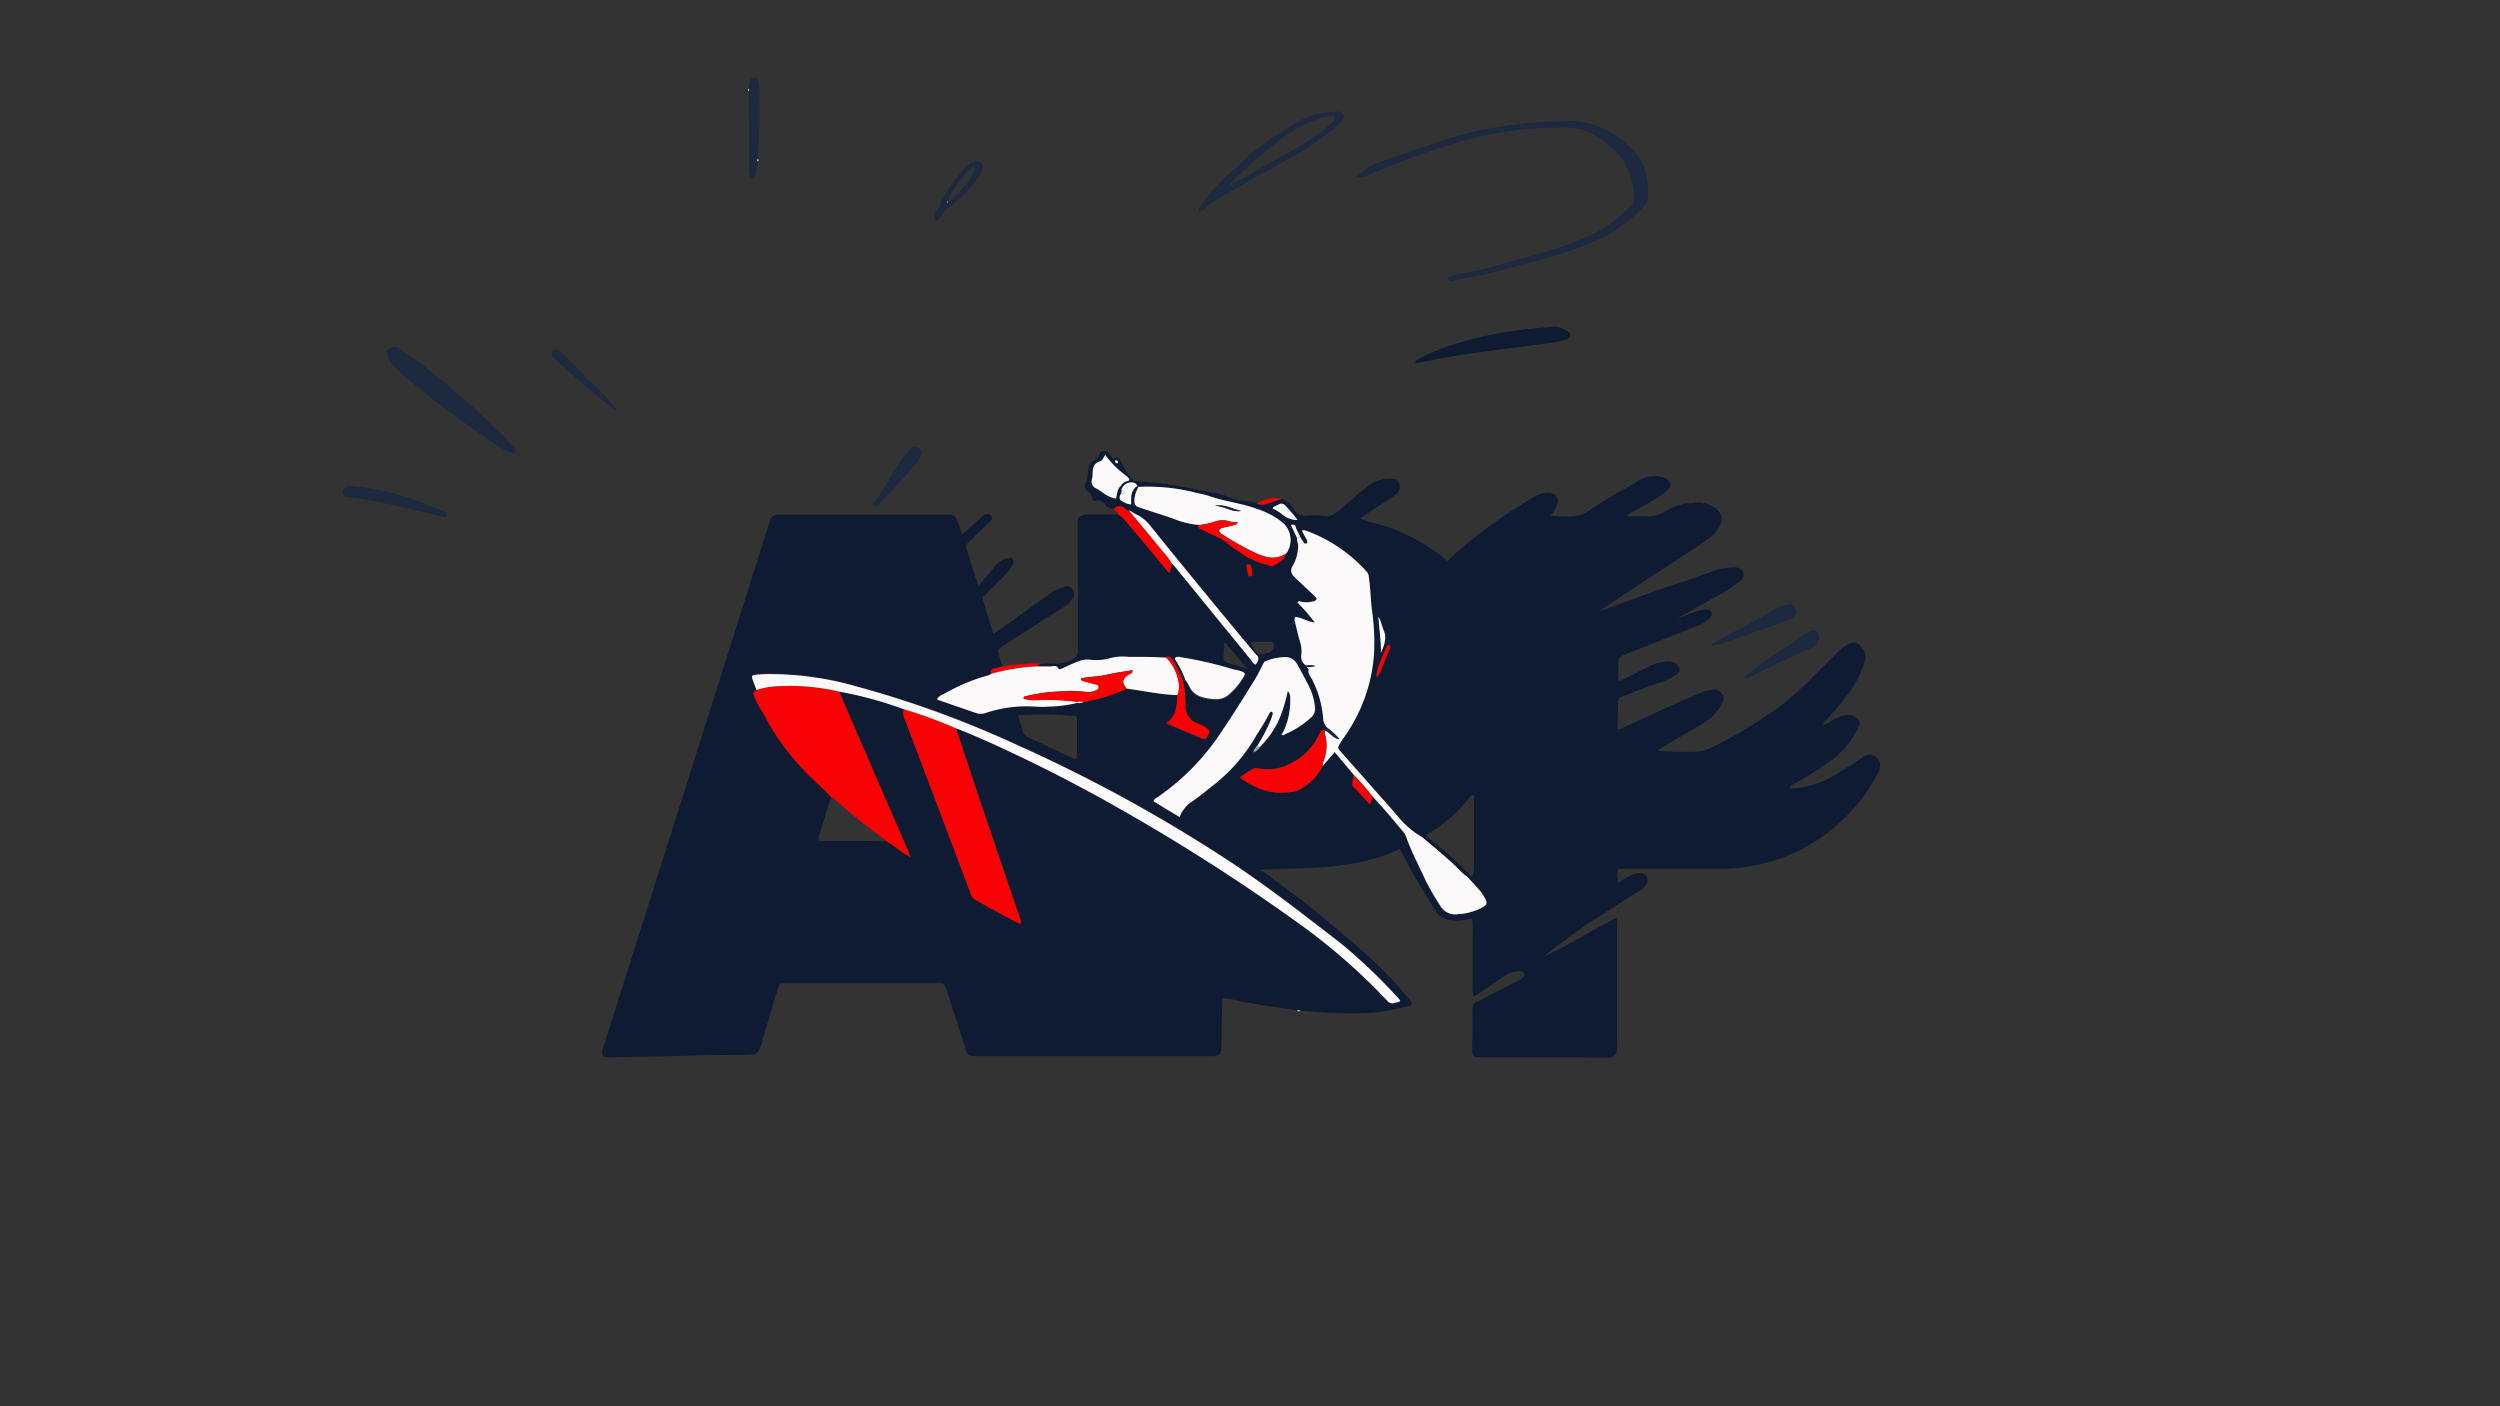 <svg id="frames" xmlns="http://www.w3.org/2000/svg" viewBox="0 0 384 216"><rect x="0" y="0" width="384" height="216" fill="#333333" stroke="none"/><defs><style>.cls-1{fill:#0f1b33;}.cls-2{fill:#1d293e;}.cls-3{fill:#f90203;}.cls-4{fill:#aeb1b0;}.cls-5{fill:#fbf9fa;}</style></defs><path class="cls-1" d="M152.5,97.45l8.74-6.22a5.8,5.8,0,0,1,2.28-1.09,1,1,0,0,1,1.24.39,1.34,1.34,0,0,1,0,1.5,4.33,4.33,0,0,1-1.32,1.2q-4.78,3-9.56,6.14c-.68.44-.68.45-.46,1.19s.37,1.2.56,1.81l-1.33.33c-.45.11-.58.37-.4.79a4.12,4.12,0,0,1-1.21.45A30.56,30.56,0,0,0,145,106.6a2.12,2.12,0,0,0-1,.73c0,.09,0,.14.05.15l5.91,2.08a2.29,2.29,0,0,0,1.37,0,19.88,19.88,0,0,1,7.66-1,14.69,14.69,0,0,0,2.2,0,20.2,20.2,0,0,0,4.24-.56,1.92,1.92,0,0,0,1-.16,25.8,25.8,0,0,0,6.6-2c2.61.3,5.18.89,7.81,1-.09,1.59-.11,3.21-1.66,4.34.38.18.67.33,1,.45l4.12,1.75c.88.37.93.33,1.35-.52a.55.55,0,0,0-.2-.83,6.18,6.18,0,0,0-1.3-.73,2.88,2.88,0,0,1-2.06-3,14.37,14.37,0,0,0-.4-3.75l.37,0a6.6,6.6,0,0,1,.75,1.28,3,3,0,0,0,1.76,1.38,7.84,7.84,0,0,0,2.36.35,2.85,2.85,0,0,0,1.74-.63,10.47,10.47,0,0,0,2.41-2.89c.26-.42.12-.54-.26-.71-.56-.25-1.16-.26-1.73-.46a57.47,57.47,0,0,0-7.56-1.73,1.6,1.6,0,0,0-.78-.06c-.26.06-.27.25-.2.46l-.33,0-.43-.41c-.22-.2-.44-.3-.65,0-1.93-.17-3.86-.11-5.78-.12a8.18,8.18,0,0,0-2.58.13,7.88,7.88,0,0,1-3.33.31,3.61,3.61,0,0,0-1.85.27c-.77.33-1.52.69-2.27,1-.24.11-.62.31-.73.1-.3-.62-.79-.32-1.2-.34-.7-.05-1.4,0-2.09,0l.39-.47a11.55,11.55,0,0,1,2.49-.07,4.9,4.9,0,0,0,2.45-.61,1.45,1.45,0,0,0,.92-1.61c0-6.55,0-13.11-.06-19.66a.7.7,0,0,1,.54-.79A3.09,3.09,0,0,1,167.1,79l4.29,0,.42,0a13.17,13.17,0,0,1,1.79,1.87c1.85,2.18,3.66,4.4,5.5,6.59.15.19.53.6.53.6l.37-1.51c.23.25.46.48.67.74q5.78,7.06,11.54,14.15c.19.24.31.59.69.63.35-.49.62-1,.11-1.51l.15-.11c.66.12.66.12,1.59-.2a1.08,1.08,0,0,0,.88-1.3c0-.24-.11-.37-.35-.37h-3.11a1.73,1.73,0,0,0,.22.78c.06.17.13.27,0,.3A4.56,4.56,0,0,1,191,98.26Q183.94,89.64,176.87,81a5.45,5.45,0,0,0-2.42-1.83,1.36,1.36,0,0,0-.84-.46c-.26-.18-.53-.36-.78-.57a1.18,1.18,0,0,0-1.66-.05,1.6,1.6,0,0,1-1.46-.6,1.19,1.19,0,0,0-1.43-.57c-.27.1-.41-.09-.48-.35a1.89,1.89,0,0,0-.82-1.2.78.78,0,0,1-.28-1,7.17,7.17,0,0,0,.48-2.51l.25-.79c.6-.32,1.19-.59,1.45-1.35.2-.59,1-.59,1.47-.07a3.82,3.82,0,0,1,.39.57c.1.14.24.3.4.21.75-.39.88.21,1.13.66.36.67.75,1.31,1.13,2l-.23.22a15.59,15.59,0,0,1-3.45-3.43c-.28.39-.44.88-.84,1-1,.35-1.12,1.15-1.1,2a3.28,3.28,0,0,1-.1.69,1.18,1.18,0,0,0,.7,1.47,10.72,10.72,0,0,1,1,.64,4.61,4.61,0,0,0,2,.9c.17-.69.17-1.45.77-2l.25.25c0,.18-.26.31-.12.52l-.1.44c-.29.44-.34,1,.16,1.16a3,3,0,0,0,1.4.52c0-.37,0-.73,0-1.08a2.17,2.17,0,0,1,.62-1.51c.12-.12.27-.33.49-.12a4.8,4.8,0,0,0-.64,1.92c0,.87.08,1,.91,1.29l4.84,1.6a13.55,13.55,0,0,0,4.24,1.06c-.36.29-.13.45.13.58.9.44,1.79.88,2.7,1.29a4.21,4.21,0,0,1,1.2.69,23.07,23.07,0,0,0,2.92,2.08,12.82,12.82,0,0,0,3.84,1.6c.19.05.45.15.58.07.82-.48,1.67-.92,2-1.93a3.55,3.55,0,0,0-.63-4.77,12.07,12.07,0,0,0-3.74-2c-2.39-.93-5-1.17-7.4-2-.84-.29-1.74-.43-2.61-.66a29.26,29.26,0,0,0-8.34-.76c-.2-.22-.34-.51-.65-.62l.19-.28a52.6,52.6,0,0,1,7.49.89c1.73.41,3.51.64,5.25,1a7.42,7.42,0,0,1,1.67.6,8.28,8.28,0,0,0,3,.56.41.41,0,0,0,.42.07l.86.3a2,2,0,0,0,1.35.1c.81-.3,1.64-.54,2.46-.81a4,4,0,0,1,1.91,1.65,1.82,1.82,0,0,0,1.8.94,14.33,14.33,0,0,1,3.07.07,2,2,0,0,0,1.5-.52c.91-.64,1.62-1.51,2.57-2.1A17.66,17.66,0,0,1,211,74.12a5.27,5.27,0,0,1,3.13-.55c.47,0,.68.39.8.79a1.28,1.28,0,0,1-.38,1.45,15.64,15.64,0,0,1-1.83,1.31c-2.31,1.4-3.78,2.52-3.78,2.52s.15.17.29.14a25.12,25.12,0,0,0,2.57.73,29.52,29.52,0,0,1,10,5.21c.05,0,.41.41.47.44a76.62,76.62,0,0,1,12.55-9.34,7,7,0,0,1,2.25-1.09,3.41,3.41,0,0,1,1.19,0,1.26,1.26,0,0,1,1,1.54,4.08,4.08,0,0,1-1.14,1.92,12.18,12.18,0,0,0,2.22.11,5.59,5.59,0,0,0,3.93-1c2.25-1.6,4.74-2.82,7.1-4.25a4.6,4.6,0,0,1,4.14-.73c.63.24,1.13.59,1.07,1.37a.52.52,0,0,0-.17.41,22.12,22.12,0,0,1-3.94,2.55c-.83.52-1.7,1-2.63,1.5a1.09,1.09,0,0,0,.79.17c.73,0,1.46,0,2.19,0A5,5,0,0,0,256,78.4a9.77,9.77,0,0,1,3.37-1.11,1.29,1.29,0,0,0,.82-.1h1a.84.84,0,0,0,.62.1,7.77,7.77,0,0,1,1.29.49,2.32,2.32,0,0,1,1.33,2.42l-.19.4a4.86,4.86,0,0,1-1.85,2.16c-1.74,1.29-3.59,2.42-5.39,3.62-2.8,1.85-5.62,3.67-8.44,5.52l-2.92,2,6.07-2.18c1.89-.68,3.77-1.41,5.68-2s3.68-1.28,5.52-1.93a10.76,10.76,0,0,1,3-.62,3.55,3.55,0,0,1,.8,0c.84.15,1.11.51,1.13,1.44a.57.57,0,0,0-.25.39,18.6,18.6,0,0,1-3.89,2.57L257.6,95l3.4-1.24c.66-.11,1.34-.38,1.91.23v.64a5.56,5.56,0,0,1-2.64,1.67c-3.42,1.39-6.85,2.72-10.28,4.08-1.43.57-1.43.58-1.42,2.13,0,.64,0,1.27,0,1.9,0,.15,0,.28.19.23q2.31-1.16,4.61-2.32a6.72,6.72,0,0,1,2.63-.7,2.42,2.42,0,0,1,.89.06,1.38,1.38,0,0,1,1.07,1.06c.1.57-.37.81-.75,1.06A10.2,10.2,0,0,1,254.5,105c-1.84.57-3.58,1.39-5.38,2a.75.75,0,0,0-.57.81c0,1.12-.07,2.25-.08,3.39,0,1,0,1,.91.53l9-4.11c1-.46,2-.8,3-1.27,0,0,1.93-.7,2.45-.36,1.08.7,1,1.28.61,2.21a8.34,8.34,0,0,1-2.34,2.6c-2.38,1.42-4.77,2.81-7.15,4.22a.39.39,0,0,0-.26.34c.88,0,1.76.1,2.64.12s1.81,0,2.7,0a5.79,5.79,0,0,0,2.85-.67,62.62,62.62,0,0,0,7.71-4.4c2.41-1.6,3.87-2.39,8.84-7.43.93-.93,1.92-1.81,2.81-2.77A6.38,6.38,0,0,1,283.83,99a1.4,1.4,0,0,1,2.11.49,2.17,2.17,0,0,1,.59,1.15,2.29,2.29,0,0,1-.07.73,9.08,9.08,0,0,1-.6,1.78,17,17,0,0,1-2.57,4.2c-.76,1.07-1.7,2-2.53,3-.19.18-.39.34-.57.53s-.21.28,0,.43c0,0,.13.07.64-.27a7.65,7.65,0,0,1,2.59-1.18,1.67,1.67,0,0,1,.83,0,1.6,1.6,0,0,1,.81.35c.59.58.86.58.38,1.57a14,14,0,0,1-4.57,5.31,42.26,42.26,0,0,1-5.32,3.32s-.52.26-.64.52.24.19.36.16a11.76,11.76,0,0,0,2.36-.31,14,14,0,0,0,4.5-1.9c1.33-.86,2.7-1.66,4-2.57a1.61,1.61,0,0,1,2.55.65c.21.45,0,.85,0,1.27l-.18.41a26,26,0,0,1-3.7,5.48,27.87,27.87,0,0,1-9.75,7.13,26.09,26.09,0,0,1-5,1.57c-.19,0-.38.1-.58.16a.42.42,0,0,0-.42.06l-2.18.33a3.72,3.72,0,0,0-1.41.08H249c-.25,0-.51,0-.52.33a4.23,4.23,0,0,0,.12,1.83,8,8,0,0,1,3-1.52,1.11,1.11,0,0,0,.65,0c.91.51,1.09,1.25.45,2a3.46,3.46,0,0,1-.67.59l-7.3,4.66a88.52,88.52,0,0,0-7.56,5.56,69.89,69.89,0,0,0,6.94-3.69l3.64-2c.57-.22.62-.23.62.33q0,5.44,0,10.89v8.09a5.43,5.43,0,0,1,0,.7,1.31,1.31,0,0,1-1.3,1.24c-.73,0-1.46,0-2.2,0-5.62-.14-11.25,0-16.88-.06-1.87,0-1.86,0-1.84-1.83s.05-3.67,0-5.5a1.18,1.18,0,0,1,.82-1.25c1.95-.92,3.8-2.05,5.77-2.94a6.27,6.27,0,0,0,1-.58c.3-.24.7-.67.23-1a2,2,0,0,0-1-.08,3.63,3.63,0,0,0-1.93.73l-4.14,2.82a.92.92,0,0,1-.6.25,8.82,8.82,0,0,1-.1-2.3c0-.8,0-1.6,0-2.4v-2.4c0-.8,0-1.6,0-2.39a15.63,15.63,0,0,0-.06-2.45c-.46.08-.88.15-1.29.24a5.88,5.88,0,0,1-2.09,0,3.15,3.15,0,0,1-2.28-1.42c-1.42-2.29-2.83-4.58-4.1-6.95L215,130.41a25.8,25.8,0,0,1-4.72,1.69,26.28,26.28,0,0,1-3.68.7l-1.4.22c-1.32.16-2.8.23-5.18.33l-6.35.25c0,.19.16.22.3.25,1.73,1.28,3.48,2.53,5.19,3.84,2.77,2.11,5.41,4.37,8.07,6.61a80.7,80.7,0,0,1,6.43,6c1.05,1.11,2,2.28,3,3.43.28.33.23.57-.13.78a.49.49,0,0,1-.18.08c-1.46.21-2.88.68-4.36.85a50.43,50.43,0,0,1-7.87.12c-1.45-.05-2.91-.21-4.36-.32l-.62-.09c-2.77-.34-5.52-.82-8.27-1.25a19.06,19.06,0,0,0-3.13-.61c0,1.45-.07,2.88-.09,4.31,0,1.13,0,2.26-.06,3.39,0,.9-.33,1.19-1.2,1.24H149.94c-1.12,0-1.35-.13-1.62-1.13l-3-9.3c-.34-.73-.29-.76-1.12-.76h-23.6c-1,0-.87.11-1.1.79-.9,2.7-1.61,5.45-2.46,8.17,0,.06,0,.13,0,.2-.64,1.73-.79,1.82-2.66,1.84-2.43,0-4.87,0-7.3.08-3.59.13-7.18.16-10.78.22-1,0-1.92.08-2.89.06-.42,0-.8-.07-.92-.57a.84.84,0,0,1,0-.4l25.81-81.54c.18-.63.58-.71,1-.84a1.67,1.67,0,0,1,.5,0h25.74c1,0,1.26.18,1.62,1.21.18.53.46,1.33.65,1.85l3.06-2.8a1.23,1.23,0,0,1,.42-.26c.36-.11.75-.21,1,.17s0,.65-.23.89c-1.14,1.12-2.28,2.23-3.44,3.32-.25.24-.35.38-.22.75.64,1.79,1.1,3.65,1.78,5.44l.14.32,2.87-3.38a3.63,3.63,0,0,1,1.29-.75c.33-.07.67-.29,1,0,.66.66-.8,2.17-.8,2.17-1,1-2,2.06-3,3l-.78.83s1,3.46,1.4,4.61l.33,1m93.15-3.55-53,21.57a.85.85,0,0,0,.47-.34c.12-.08.25-.14.26-.31a14.27,14.27,0,0,0,2.87-4,22,22,0,0,0,1.46-4.66,1.54,1.54,0,0,1,.38,1.13,11.21,11.21,0,0,1-1.06,5.13c-.07.16-.41.36,0,.55,0-.1-.05-.17-.16-.16a.14.14,0,0,0,0,.08c0,.12.13.08.21.06l.43-.24a13.55,13.55,0,0,0,3.9-2.57,1.75,1.75,0,0,0,.53-1.5,9.72,9.72,0,0,0-1.26-3.85c-.49-.91-1-1.83-1.47-2.73a2,2,0,0,0-1.75-1.12,8.4,8.4,0,0,0-3.1.62c-.25.08-.32.32-.43.52-.38.74-.74,1.49-1.17,2.21-1.59,2.65-3.23,5.27-5,7.84a36.51,36.51,0,0,1-10.34,10.56c-.12.08-.31.12-.27.41l4,2.42a4.9,4.9,0,0,1,1.66-2.24c1.23-.8,2.35-1.74,3.5-2.65a26.2,26.2,0,0,0,6.72-7.83,36.74,36.74,0,0,0,1.93-3.26c.05-.12.13-.25.29-.21a.29.29,0,0,1,.18.4,9,9,0,0,1-.34,1,26.92,26.92,0,0,1-2,3.82c-.16,0-.2.19-.25.31a.78.78,0,0,0-.28.55l-.12.12C192.57,115.61,192.63,115.56,192.69,115.47ZM211.8,95.4a46.59,46.59,0,0,1,.26,4.87c.54-1.18,1-2.36.34-3.65a8.3,8.3,0,0,1-.44-1.21c.1-.27-.3-.32-.3-.63C211.87,95,211.53,95.26,211.8,95.4Zm13.93,39c.18.18.38.35.5,0a3.62,3.62,0,0,0,.16-1.18c0-2.4,0-4.8,0-7.19,0-1.17,0-2.33,0-3.5,0-.17,0-.35-.19-.42s-.28.09-.38.23a22.13,22.13,0,0,1-6.7,5.85.71.71,0,0,0-.54.49,13.78,13.78,0,0,1-3.54-2.86c-1.22-1.46-2.5-2.87-3.76-4.29l-5.3-6c-.6-.67-.6-.68-.12-1.45.34-.54.71-1,1.05-1.58a24.92,24.92,0,0,0,4.1-12.07,34.78,34.78,0,0,0-.32-6.76c-.21-1.67-.22-3.37-.48-5.05a1.31,1.31,0,0,0-.25-.73,17.11,17.11,0,0,0-1.29-1.4,23.11,23.11,0,0,0-8-5c-.2-.07-.4-.26-.72,0l.55,1a3.89,3.89,0,0,1,.27.54.3.3,0,0,1-.17.41.28.28,0,0,1-.34-.13c-.2-.27-.36-.56-.54-.84-.14-.57-.58-1-.69-1.61-.06-.29-.36-.4-.73-.26l.93,2c-.1.41.14.78.15,1.18a6.27,6.27,0,0,1-.86,3.13,1.17,1.17,0,0,0,.18,1.54,5.78,5.78,0,0,0,.49.5c.92.87,1.85,1.73,2.76,2.61.39.37.33.6-.19.75a4.16,4.16,0,0,1-1.79.09c-.22,0-.5-.21-.72.09a25.68,25.68,0,0,1,2.69,3.09c-1.06-.14-2-.76-3-.87a.82.82,0,0,0-.06.71c.24,1,.46,2,.75,3a4.88,4.88,0,0,1,.24,2.07,1.61,1.61,0,0,0,.74,1.7.37.37,0,0,0,0,.18c.13.14.4.31.37.41-.15.61.25,1,.49,1.46a15.91,15.91,0,0,1,1.75,6.17,2,2,0,0,0,.59,1.29.42.42,0,0,1-.3.43c-.64-.1-.77.44-1,.83a9.24,9.24,0,0,1-4.47,4.36,7.13,7.13,0,0,1-4.73.7c-.26-.06-.55-.17-.78,0a16.36,16.36,0,0,0-2.11,1.36,6,6,0,0,0,1.28.85,9.16,9.16,0,0,0,6.58,1.39,2.74,2.74,0,0,0,1.06-.24,8.4,8.4,0,0,0,3.82-3.79l1.77-2.1,2.94,3.55-.24,1.53c.5.43,1.71,1.68,2.16,2.17.67.68.6.84.6.84.11-.34.28-.83.39-1.17,1.66,1.74,3.18,3.59,4.73,5.42a2.05,2.05,0,0,1,.39.69c.84,2.32,2,4.51,3,6.73a36.78,36.78,0,0,0,2.2,3.8,2.64,2.64,0,0,0,2.86,1.37l.2,0a9.13,9.13,0,0,0,3.42-1c.77-.41.83-.68.43-1.43a7,7,0,0,0-.9-1.32l-1.82-2A.46.46,0,0,1,225.73,134.41Zm-86.86-25.47a2.23,2.23,0,0,0,.18,1.64c1,2.65,2,5.3,3,7.94L149,137a1.81,1.81,0,0,0,.79,1.09c2.18,1.22,4.35,2.46,6.58,3.58.15.08.32.26.54,0-.05-.18-.1-.37-.16-.56q-3.44-10.11-6.87-20.23c-1-3-2-6.06-3-9.1.19.07.39.11.57.19q4.24,1.75,8.39,3.72,7.77,3.68,15.25,7.89a302.4,302.4,0,0,1,28.25,18.06,92.73,92.73,0,0,1,13.76,12,.92.92,0,0,0,1,.36c.34-.12.73-.07,1-.34-.06-.08-.1-.17-.16-.25a81.58,81.58,0,0,0-6.74-6.67c-2-1.83-4.18-3.4-6.31-5.06-4.09-3.2-8.25-6.28-12.57-9.16a232.29,232.29,0,0,0-32.95-18.11,156.24,156.24,0,0,0-24.62-9,48.45,48.45,0,0,0-13.86-1.95c-.56,0-1.13,0-1.69.1-.74.07-.79.17-.55.86.18.5.38,1,.57,1.49-.67.41-.6.39-.38,1.08a19,19,0,0,0,1.47,2.7,35,35,0,0,0,2.47,4.11,41.18,41.18,0,0,0,5.67,6.42c.75.71,1.47,1.44,2.21,2.16l-1.8,5.79a1.3,1.3,0,0,0,0,1h4.66c1.93,0,3.85,0,5.77.06,1.2.63,2.14,1.67,3.56,2.31-.22-.53-.34-.87-.49-1.2q-3.21-7.41-6.43-14.81-2-4.71-4.06-9.42A60.74,60.74,0,0,1,138.87,108.94Zm17.48.92c.27.87.53,1.62.71,2.39a1.37,1.37,0,0,0,.86,1c2.32,1.07,4.63,2.17,6.94,3.26a.55.55,0,0,0,.57,0v-6.19c0-.31-.2-.37-.46-.38-.6,0-1.2,0-1.79-.1A59.78,59.78,0,0,0,156.35,109.86Zm31.88-11.12-.23.09c0,.36,0,.71,0,1.07,0,.56-.2,1.2.12,1.65a4.79,4.79,0,0,0,1.5.56c.66.26,1.3.4,2,.64Zm11.08-18.87a26.14,26.14,0,0,0-1.94-2.25.77.77,0,0,0-1-.12c-.29.2-.71.2-.91.6a6.94,6.94,0,0,1,1.45.89A3.53,3.53,0,0,0,199.31,79.87ZM211.43,104a2.36,2.36,0,0,0,.76-1.32c.43-1,.84-2,1.25-3,.08-.18.18-.41-.06-.52s-.36.11-.44.29c-.33.8-.66,1.6-1,2.4A5.55,5.55,0,0,0,211.43,104ZM191.52,87.25c0,.29.11.68.2,1.07a.27.27,0,0,0,.31.2.26.26,0,0,0,.25-.26,3.24,3.24,0,0,0-.13-1.28.45.45,0,0,0-.46-.32C191.4,86.71,191.5,87,191.52,87.25ZM171.72,71a.3.3,0,0,0-.28-.3c-.11,0-.19.07-.17.18a.34.34,0,0,0,.24.27C171.61,71.15,171.69,71.1,171.72,71Z"/><path class="cls-2" d="M208.29,27.06a13.32,13.32,0,0,1,4.88-2.59c3.34-1.18,6.7-2.29,10.07-3.41A49.72,49.72,0,0,1,232,19.24a58.32,58.32,0,0,1,9.06-.66,13.51,13.51,0,0,1,10.12,4.84A7.93,7.93,0,0,1,253,27.37a16,16,0,0,1,.17,2.59,2.24,2.24,0,0,1-.63,1.73,26.18,26.18,0,0,1-5.16,4.18A41.61,41.61,0,0,1,242,38.2a66,66,0,0,1-6.86,2.08c-2.59.68-5.15,1.48-7.78,2-1.37.28-2.76.45-4.11.81a.77.77,0,0,1-.88-.17c.06-.28.26-.34.44-.41a10.81,10.81,0,0,1,1.92-.56,64.33,64.33,0,0,0,7.37-1.79c1.34-.39,2.69-.75,4-1.1a49.94,49.94,0,0,0,9.08-3.34,20.06,20.06,0,0,0,5.12-3.94,2.13,2.13,0,0,0,.64-1.63,9.85,9.85,0,0,0-3.38-7.49c-.32-.29-.69-.53-1-.81a9.55,9.55,0,0,0-6.56-2.24,54.89,54.89,0,0,0-16.84,2.5A107.6,107.6,0,0,0,210,27,1.79,1.79,0,0,1,208.29,27.06Z"/><path class="cls-2" d="M75.32,67.68a16.54,16.54,0,0,0,2.91,1.78c.3.12.51.27.78,0s.14-.55-.08-.78c-.54-.58-1.09-1.17-1.65-1.73-2.87-2.88-4.65-4.47-7.73-7.11a87.24,87.24,0,0,0-8.17-6.3,1.42,1.42,0,0,0-2.06.5.54.54,0,0,1,.14.61,6.91,6.91,0,0,0,1.72,2.28A131.65,131.65,0,0,0,75.32,67.68Z"/><path class="cls-1" d="M220.1,55.3l-2.74.5a.75.75,0,0,1,.45-.6s6.83-4.2,21-5a2.5,2.5,0,0,1,1.44.4c.38.24,1,.39.93.93s-.62.65-1.05.76a17.17,17.17,0,0,1-2.25.43c-3.86.5-7.71,1-11.58,1.51C223.51,54.63,220.1,55.3,220.1,55.3Z"/><path class="cls-2" d="M205.62,17.07c.94.49,1,.87.35,1.66a18,18,0,0,1-2.35,2,34.76,34.76,0,0,1-5.54,3.59c-3,1.65-6,3.36-9,5.06-.79.45-1.56.95-2.36,1.4A6.73,6.73,0,0,0,185.16,32a1.22,1.22,0,0,1-1,.45l-.07-.42a32.54,32.54,0,0,1,4.11-4.81,40.84,40.84,0,0,0,3.11-2.92,7.4,7.4,0,0,1,1.46-1.15c.78-.5,1.44-1.13,2.17-1.68a33.64,33.64,0,0,1,2.89-1.79l1.07-.68a11.46,11.46,0,0,1,5.35-1.78,4.63,4.63,0,0,0,.49-.09A1.71,1.71,0,0,0,205.62,17.07Zm-17,11.59c.3-.18.53-.22.65-.43,1-.41,3.35-1.83,3.63-2,3-1.68,3.23-1.83,6.23-3.5a40.32,40.32,0,0,0,5.08-3.52,5.68,5.68,0,0,0,.78-.77c.13-.14.26-.33.13-.54s-.28-.13-.45-.13a5.6,5.6,0,0,0-1.85.38,23.56,23.56,0,0,0-6.56,3.56c-7.07,5.77-7.64,7-7.64,7"/><path class="cls-2" d="M67.92,79.41c.45.12.51,0,.73-.2l0-.42C66.76,78,64.9,77.19,63,76.53a41.85,41.85,0,0,0-8.46-1.82,2.68,2.68,0,0,0-1.09,0,.93.93,0,0,0-.8.9c-.06.53.28.66.68.82C53.32,76.38,56.33,76.4,67.92,79.41Z"/><path class="cls-2" d="M115,13.59c0-.32.1-.65.13-1s.25-.57.63-.64.59.19.72.51a2.7,2.7,0,0,1,.12,1,83.88,83.88,0,0,1-.2,10.15,7,7,0,0,0,0,.79.36.36,0,0,0,0,.42,13,13,0,0,1-.3,1.87c-.06.15-.07.33-.13.48a.44.44,0,0,1-.49.26c-.2,0-.25-.19-.29-.36a5.59,5.59,0,0,1-.17-1.58c.19-3.83-.11-7.66,0-11.49A.32.32,0,0,0,115,13.59Z"/><path class="cls-2" d="M268.34,97.54c2.13-.89,4.38-1.48,6.51-2.41a1.94,1.94,0,0,0,.68-.4,1.11,1.11,0,0,0,.26-1.29,1,1,0,0,0-1-.64,6.21,6.21,0,0,0-2.69,1.11c-1.53.84-3,1.73-4.59,2.53,0,0-4.57,2.32-4.57,2.68C263.42,99.28,268.34,97.54,268.34,97.54Z"/><path class="cls-2" d="M267.87,104.13a12.58,12.58,0,0,1,2.33-1.87,38,38,0,0,1,4.05-2.76c1.22-.7,2.14-1.81,3.43-2.39l.09-.06q1-.49,1.35,0a1.45,1.45,0,0,1,0,1.76,2.79,2.79,0,0,1-1,.77c-2.81,1.21-5.57,2.53-8.32,3.87A3.74,3.74,0,0,1,267.87,104.13Z"/><path class="cls-3" d="M178.64,84.73A10,10,0,0,1,180,86.54l-.37,1.51s-.38-.41-.53-.6c-1.84-2.19-3.65-4.41-5.5-6.59A13.17,13.17,0,0,0,171.81,79c-.07-.18-.14-.36-.37-.4s-.23-.33-.27-.52a1.18,1.18,0,0,1,1.66.05c.25.21.52.39.78.57"/><path class="cls-2" d="M134.49,77.86a.25.25,0,0,1-.25-.27.66.66,0,0,1,.16-.46c1.34-2.13,2.69-4.26,4-6.41.37-.58.92-1,1.27-1.63a1,1,0,0,1,1.39-.27.93.93,0,0,1,.3,1.38,7.15,7.15,0,0,1-1.16,1.62c-1.64,1.83-3.3,3.64-5,5.46A1.87,1.87,0,0,1,134.49,77.86Z"/><path class="cls-2" d="M151,25.67a2.92,2.92,0,0,1-.71,1.6,26.33,26.33,0,0,1-4.14,4.3,6.4,6.4,0,0,0-1.88,2,.41.41,0,0,1-.58.22c-.23-.11-.12-.33-.12-.53,0-.5.35-.82.54-1.23a22.11,22.11,0,0,1,1.7-3.23c.72-1,1.55-1.95,2.31-2.92a3,3,0,0,1,1.71-1.06C150.47,24.73,151.19,25.11,151,25.67Zm-5.37,5.38c1.95-1.36,4.17-4.31,4.1-5.5a2.55,2.55,0,0,0-1.13.8,15,15,0,0,0-1.78,2.28A7.52,7.52,0,0,0,145.58,31s-.11.11-.1.11S145.61,31.13,145.65,31.05Z"/><path class="cls-2" d="M92.48,60.39c-.91-1-1.67-1.54-3-2.94S87.14,55,85.91,53.86a.68.68,0,0,0-1,0,.72.72,0,0,0-.17.71,42,42,0,0,0,3.09,2.92s6.27,5.54,6.9,5.55C95.05,63.06,92.48,60.39,92.48,60.39Z"/><path class="cls-3" d="M152.29,103.49c-.18-.42,0-.68.4-.79l1.33-.33a39,39,0,0,1,4.59-.48c.35,0,.71,0,1.07,0l-.39.47A30.72,30.72,0,0,0,152.29,103.49Z"/><path class="cls-3" d="M196.89,76.64c-.82.27-1.65.51-2.46.81a2,2,0,0,1-1.35-.1A4.85,4.85,0,0,1,196.89,76.64Z"/><path class="cls-1" d="M174.39,73.88l-.19.28a1.56,1.56,0,0,0-1.78.68l-.25-.25a1.34,1.34,0,0,1,1-.69c.35-.09.29-.28.16-.49l.24-.21C173.82,73.48,174,73.84,174.39,73.88Z"/><path class="cls-4" d="M199.18,155.12l.62.09C199.56,155.42,199.34,155.43,199.18,155.12Z"/><path class="cls-4" d="M116.36,24.82a.36.36,0,0,1,0-.42C116.62,24.57,116.56,24.7,116.36,24.82Z"/><path class="cls-4" d="M115,13.59a.32.32,0,0,1,0,.41C114.83,13.85,114.85,13.72,115,13.59Z"/><path class="cls-1" d="M173.6,73.2l-.24.21a.21.21,0,0,1-.19-.19l.23-.22A.22.22,0,0,1,173.6,73.2Z"/><path class="cls-5" d="M225.37,134.65l1.82,2a7,7,0,0,1,.9,1.32c.4.75.34,1-.43,1.43a9.13,9.13,0,0,1-3.42,1l-.2,0a2.64,2.64,0,0,1-2.86-1.37,36.78,36.78,0,0,1-2.2-3.8c-1-2.22-2.2-4.41-3-6.73a2.05,2.05,0,0,0-.39-.69c-1.55-1.83-3.07-3.68-4.72-5.42a44.32,44.32,0,0,0-2.92-3.37L205,115.51l-1.77,2.1c-.15-.27,0-.51.09-.75a6.59,6.59,0,0,0,.29-3.78,1.7,1.7,0,0,1-.09-.87c.82.29,1.26,1.24,2.24,1.3a10.68,10.68,0,0,0-1.92-1.76,2,2,0,0,1-.59-1.29,15.91,15.91,0,0,0-1.75-6.17c-.24-.44-.64-.85-.49-1.46,0-.1-.24-.27-.37-.41a4.25,4.25,0,0,0,1.42-.12,3,3,0,0,0-1.43-.06,1.61,1.61,0,0,1-.74-1.7,4.88,4.88,0,0,0-.24-2.07c-.29-1-.51-2-.75-3a.82.82,0,0,1,.06-.71c1,.11,1.94.73,3,.87a25.68,25.68,0,0,0-2.69-3.09c.22-.3.5-.12.72-.09a4.16,4.16,0,0,0,1.79-.09c.52-.15.58-.38.19-.75-.91-.88-1.84-1.74-2.76-2.61a5.78,5.78,0,0,1-.49-.5,1.17,1.17,0,0,1-.18-1.54,6.27,6.27,0,0,0,.86-3.13c0-.4-.25-.77-.15-1.18l.49-.13c.18.28.34.57.54.84a.28.28,0,0,0,.34.13.3.3,0,0,0,.17-.41,3.89,3.89,0,0,0-.27-.54l-.55-1c.32-.22.52,0,.72,0a23.11,23.11,0,0,1,8,5A17.11,17.11,0,0,1,210,87.9a1.31,1.31,0,0,1,.25.73c.26,1.68.27,3.38.48,5.05a34.78,34.78,0,0,1,.32,6.76,24.92,24.92,0,0,1-4.1,12.07c-.34.53-.71,1-1.05,1.58-.48.77-.48.78.12,1.45l5.3,6c1.26,1.42,2.54,2.83,3.76,4.29a13.78,13.78,0,0,0,3.54,2.86c1.84,1.53,3.68,3.05,5.4,4.72A8.36,8.36,0,0,0,225.37,134.65Z"/><path class="cls-3" d="M128.88,106.22q2,4.71,4.06,9.42,3.21,7.41,6.43,14.81c.15.33.27.67.49,1.2-1.42-.64-2.36-1.68-3.56-2.31-.25-.22-.49-.45-.75-.65-1.71-1.25-3.37-2.57-5-3.9-1-.77-1.81-1.66-2.84-2.33-.74-.72-1.46-1.45-2.21-2.16a41.18,41.18,0,0,1-5.67-6.42,35,35,0,0,1-2.47-4.11,19,19,0,0,1-1.47-2.7c-.22-.69-.29-.67.38-1.08a12.08,12.08,0,0,1,2.71-.55A33.11,33.11,0,0,1,128.88,106.22Z"/><path class="cls-3" d="M146.83,111.87c1,3,2,6.07,3,9.1q3.42,10.11,6.87,20.23c.06.19.11.38.16.56-.22.21-.39,0-.54,0-2.23-1.12-4.4-2.36-6.58-3.58A1.81,1.81,0,0,1,149,137l-7-18.52c-1-2.64-2-5.29-3-7.94a2.23,2.23,0,0,1-.18-1.64A69.54,69.54,0,0,1,146.83,111.87Z"/><path class="cls-5" d="M146.83,111.87a69.54,69.54,0,0,0-8-2.93,60.74,60.74,0,0,0-10-2.72,33.11,33.11,0,0,0-9.92-.78,12.08,12.08,0,0,0-2.71.55c-.19-.5-.39-1-.57-1.49-.24-.69-.19-.79.55-.86.56-.06,1.13-.08,1.69-.1a48.45,48.45,0,0,1,13.86,1.95,156.24,156.24,0,0,1,24.62,9,232.29,232.29,0,0,1,32.95,18.11c4.32,2.88,8.48,6,12.57,9.16,2.13,1.66,4.32,3.23,6.31,5.06a81.58,81.58,0,0,1,6.74,6.67c.06.08.1.17.16.25-.3.27-.69.22-1,.34a.92.92,0,0,1-1-.36,92.73,92.73,0,0,0-13.76-12A302.4,302.4,0,0,0,171,123.67q-7.48-4.22-15.25-7.89-4.15-2-8.39-3.72C147.22,112,147,111.94,146.83,111.87Z"/><path class="cls-5" d="M193.13,114.54a26.92,26.92,0,0,0,2-3.82,9,9,0,0,0,.34-1,.29.29,0,0,0-.18-.4c-.16,0-.24.09-.29.21a36.74,36.74,0,0,1-1.93,3.26,26.2,26.2,0,0,1-6.72,7.83c-1.15.91-2.27,1.85-3.5,2.65a4.9,4.9,0,0,0-1.66,2.24l-4-2.42c0-.29.15-.33.27-.41a36.51,36.51,0,0,0,10.34-10.56c1.73-2.57,3.37-5.19,5-7.84.43-.72.79-1.47,1.17-2.21.11-.2.18-.44.43-.52a8.4,8.4,0,0,1,3.1-.62,2,2,0,0,1,1.75,1.12c.51.9,1,1.82,1.47,2.73a9.72,9.72,0,0,1,1.26,3.85,1.75,1.75,0,0,1-.53,1.5,13.55,13.55,0,0,1-3.9,2.57l-.43.24v0c-.4-.2-.06-.4,0-.56a11.21,11.21,0,0,0,1.06-5.13,1.54,1.54,0,0,0-.38-1.13,22,22,0,0,1-1.46,4.66,14.27,14.27,0,0,1-2.87,4A.47.47,0,0,1,193.13,114.54Z"/><path class="cls-5" d="M152.29,103.49a30.72,30.72,0,0,1,7-1.13c.69,0,1.39,0,2.09,0,.41,0,.9-.28,1.2.34.11.21.49,0,.73-.1.75-.35,1.5-.71,2.27-1a3.61,3.61,0,0,1,1.85-.27,7.88,7.88,0,0,0,3.33-.31,8.18,8.18,0,0,1,2.58-.13c1.92,0,3.85,0,5.78.12a6.76,6.76,0,0,1,1.87,3.52,3.35,3.35,0,0,1-.14,2.23c-2.63-.06-5.2-.65-7.81-1-.77-1-.67-1.52.35-2.18.22-.14.62-.12.56-.66-1.34.24-2.69.4-4,.72s-2.63.24-3.93.56c.09.29.22.34.34.37l1.93.52c.22.06.48.1.48.41s-.19.41-.41.51a2.54,2.54,0,0,1-1.45.26,19.71,19.71,0,0,0-3.68-.1,28.11,28.11,0,0,0-5.63.74c-.19.05-.41.07-.37.37a5.52,5.52,0,0,0,2.25.21,37.32,37.32,0,0,1,6,.28l-.05.2a20.2,20.2,0,0,1-4.24.56,14.69,14.69,0,0,1-2.2,0,19.88,19.88,0,0,0-7.66,1,2.29,2.29,0,0,1-1.37,0L144,107.48s0-.06-.05-.15a2.12,2.12,0,0,1,1-.73,30.56,30.56,0,0,1,6.12-2.66A4.12,4.12,0,0,0,152.29,103.49Z"/><path class="cls-5" d="M184.23,80.64A13.55,13.55,0,0,1,180,79.58L175.15,78c-.83-.28-.89-.42-.91-1.29a4.94,4.94,0,0,1,.63-1.92h0a29.63,29.63,0,0,1,8.34.77c.87.23,1.77.37,2.61.66,2.42.84,5,1.08,7.4,2a12.07,12.07,0,0,1,3.74,2,3.55,3.55,0,0,1,.63,4.77,3.71,3.71,0,0,1-3,.56,11.25,11.25,0,0,1-1.42-.47,42.5,42.5,0,0,1-5.4-3,1.49,1.49,0,0,1-.32-.24c-.29-.3-.22-.6.19-.73s1-.22,1.46-.35.79-.11,1.07-.55a4.23,4.23,0,0,1-1.22-.11,3.53,3.53,0,0,0-2.52.09A12.22,12.22,0,0,1,184.23,80.64Zm6.42-2.16c-1.35-.29-2.62-1.12-4.07-.79C188,77.7,189.2,78.73,190.65,78.48Z"/><path class="cls-3" d="M203.49,112.21a1.7,1.7,0,0,0,.09.87,6.59,6.59,0,0,1-.29,3.78c-.08.24-.24.48-.09.75a8.4,8.4,0,0,1-3.82,3.79,2.74,2.74,0,0,1-1.06.24,9.16,9.16,0,0,1-6.58-1.39,6,6,0,0,1-1.28-.85,16.36,16.36,0,0,1,2.11-1.36c.23-.14.52,0,.78,0a7.13,7.13,0,0,0,4.73-.7,9.24,9.24,0,0,0,4.47-4.36c.19-.39.32-.93,1-.83Z"/><path class="cls-5" d="M180.53,101.37c-.07-.21-.06-.4.2-.46a1.6,1.6,0,0,1,.78.06,57.47,57.47,0,0,1,7.56,1.73c.57.2,1.17.21,1.73.46.38.17.52.29.26.71a10.47,10.47,0,0,1-2.41,2.89,2.85,2.85,0,0,1-1.74.63,7.84,7.84,0,0,1-2.36-.35,3,3,0,0,1-1.76-1.38,6.6,6.6,0,0,0-.75-1.28A14.14,14.14,0,0,0,180.53,101.37Z"/><path class="cls-5" d="M193,100.55c.51.54.24,1-.11,1.51-.38,0-.5-.39-.69-.63q-5.78-7.07-11.54-14.15c-.21-.26-.44-.49-.67-.74a10,10,0,0,0-1.36-1.81c-1.51-1.85-3.73-4.53-5.26-6.36.13,0,1.37.82,1.49.79a6.58,6.58,0,0,1,2,1.82q7,8.67,14.16,17.28"/><path class="cls-3" d="M165.46,107.82a37.32,37.32,0,0,0-6-.28,5.52,5.52,0,0,1-2.25-.21c0-.3.18-.32.37-.37a28.11,28.11,0,0,1,5.63-.74,19.71,19.71,0,0,1,3.68.1,2.54,2.54,0,0,0,1.45-.26c.22-.1.42-.24.41-.51s-.26-.35-.48-.41l-1.93-.52c-.12,0-.25-.08-.34-.37,1.3-.32,2.65-.25,3.93-.56s2.66-.48,4-.72c.06.54-.34.52-.56.66-1,.66-1.12,1.2-.35,2.18a25.8,25.8,0,0,1-6.6,2A3.57,3.57,0,0,0,165.46,107.82Z"/><path class="cls-5" d="M173.17,73.22a.21.21,0,0,0,.19.19c.13.21.19.4-.16.49a1.34,1.34,0,0,0-1,.69c-.6.5-.6,1.26-.77,2a4.61,4.61,0,0,1-2-.9,10.72,10.72,0,0,0-1-.64,1.18,1.18,0,0,1-.7-1.47,3.28,3.28,0,0,0,.1-.69c0-.89.05-1.69,1.1-2,.4-.13.56-.62.84-1A15.59,15.59,0,0,0,173.17,73.22Z"/><path class="cls-3" d="M180.85,106.76a3.35,3.35,0,0,0,.14-2.23,6.76,6.76,0,0,0-1.87-3.52c.21-.31.43-.21.65,0l.43.41a27.91,27.91,0,0,1,1.47,3,14.37,14.37,0,0,1,.4,3.75,2.88,2.88,0,0,0,2.06,3,6.18,6.18,0,0,1,1.3.73.55.55,0,0,1,.2.83c-.42.85-.47.89-1.35.52l-4.12-1.75c-.3-.12-.59-.27-1-.45C180.74,110,180.76,108.35,180.85,106.76Z"/><path class="cls-3" d="M184.23,80.64a12.22,12.22,0,0,0,2.15-.43,3.53,3.53,0,0,1,2.52-.09,4.23,4.23,0,0,0,1.22.11c-.28.44-.7.45-1.07.55s-1,.2-1.46.35-.48.43-.19.73a1.49,1.49,0,0,0,.32.24,42.5,42.5,0,0,0,5.4,3,11.25,11.25,0,0,0,1.42.47,3.71,3.71,0,0,0,3-.56c-.3,1-1.15,1.45-2,1.93-.13.08-.39,0-.58-.07a12.82,12.82,0,0,1-3.84-1.6,23.07,23.07,0,0,1-2.92-2.08,4.21,4.21,0,0,0-1.2-.69c-.91-.41-1.8-.85-2.7-1.29C184.1,81.09,183.87,80.93,184.23,80.64Z"/><path class="cls-1" d="M219.11,128.18c-.07.47.36.59.62.79a58.75,58.75,0,0,1,5.49,4.85,1.46,1.46,0,0,1,.51.59.46.46,0,0,0-.36.24,8.36,8.36,0,0,1-1.4-1.26c-1.72-1.67-3.56-3.19-5.4-4.72A.71.71,0,0,1,219.11,128.18Z"/><path class="cls-3" d="M207.67,120.59l.24-1.53a44.32,44.32,0,0,1,2.92,3.37c-.12.34-.29.83-.4,1.17Z"/><path class="cls-5" d="M172.42,74.84a1.56,1.56,0,0,1,1.78-.68c.31.11.45.4.65.62h0c-.21-.21-.36,0-.48.12a2.17,2.17,0,0,0-.62,1.51c0,.35,0,.71,0,1.08a3,3,0,0,1-1.4-.52c-.5-.21-.45-.72-.16-1.16a1.5,1.5,0,0,0,.29,0c.09,0,.23,0,.26-.09s-.06-.24-.17-.29a1.52,1.52,0,0,0-.28-.09C172.16,75.15,172.39,75,172.42,74.84Z"/><path class="cls-5" d="M199.31,79.87a3.53,3.53,0,0,1-2.39-.88,6.94,6.94,0,0,0-1.45-.89c.2-.4.62-.4.91-.6a.77.77,0,0,1,1,.12A26.14,26.14,0,0,1,199.31,79.87Z"/><path class="cls-3" d="M211.43,104a5.55,5.55,0,0,1,.53-2.19c.32-.8.65-1.6,1-2.4.08-.18.2-.4.44-.29s.14.34.06.52c-.41,1-.82,2-1.25,3A2.36,2.36,0,0,1,211.43,104Z"/><path class="cls-5" d="M212,95.23c.14.4.24.72.45,1.39.66,1.29.2,2.47-.34,3.65.08-1.63-.32-4-.4-5.58l.16.29Z"/><path class="cls-3" d="M191.52,87.25c0-.29-.12-.54.17-.59a.45.45,0,0,1,.46.32,3.24,3.24,0,0,1,.13,1.28.26.26,0,0,1-.25.26.27.27,0,0,1-.31-.2C191.63,87.93,191.57,87.54,191.52,87.25Z"/><path class="cls-2" d="M203.49,112.21l0,0a.42.42,0,0,0,.3-.43,10.68,10.68,0,0,1,1.92,1.76C204.75,113.45,204.31,112.5,203.49,112.21Z"/><path class="cls-5" d="M199.71,82.51l-.49.13-.93-2c.37-.14.67,0,.73.26C199.13,81.5,199.57,81.94,199.71,82.51Z"/><path class="cls-2" d="M181.67,104.42a27.91,27.91,0,0,0-1.47-3l.33,0a14.14,14.14,0,0,1,1.51,3Z"/><path class="cls-2" d="M200.6,102.24a3,3,0,0,1,1.43.06,4.25,4.25,0,0,1-1.42.12A.37.37,0,0,1,200.6,102.24Z"/><path class="cls-5" d="M171.72,71c0,.13-.11.18-.21.15a.34.34,0,0,1-.24-.27c0-.11.06-.18.17-.18A.3.3,0,0,1,171.72,71Z"/><path class="cls-5" d="M165.46,107.82a3.57,3.57,0,0,1,1,0,1.92,1.92,0,0,1-1,.16Z"/><path class="cls-5" d="M172.3,75.36a1.52,1.52,0,0,1,.28.09c.11,0,.24.14.17.29s-.17.08-.26.09a1.5,1.5,0,0,1-.29,0Z"/><path class="cls-4" d="M193.16,115.13a.85.85,0,0,1-.47.34l-.09-.07a.78.78,0,0,1,.28-.55Z"/><path class="cls-4" d="M193.13,114.54a.47.47,0,0,0,.29.28c0,.17-.14.23-.26.31l-.28-.28C192.93,114.73,193,114.58,193.13,114.54Z"/><path class="cls-4" d="M192.69,115.47c-.06.09-.12.14-.21,0l.12-.12Z"/><path class="cls-5" d="M197.05,112.9c-.08,0-.17.06-.21-.06a.14.14,0,0,1,0-.08c.11,0,.16.06.16.17S197.05,112.9,197.05,112.9Z"/><path class="cls-4" d="M145.65,31.05c0,.08-.09.16-.17,0s.06-.07.1-.11Z"/><path class="cls-2" d="M190.65,78.48c-1.45.25-2.66-.78-4.07-.79C188,77.36,189.3,78.19,190.65,78.48Z"/><path class="cls-1" d="M191.26,98.51c0-.05,1.19,1,1.22.95.23.33.33.45.7,1,0,0-.11.19-.12.19Z"/></svg>